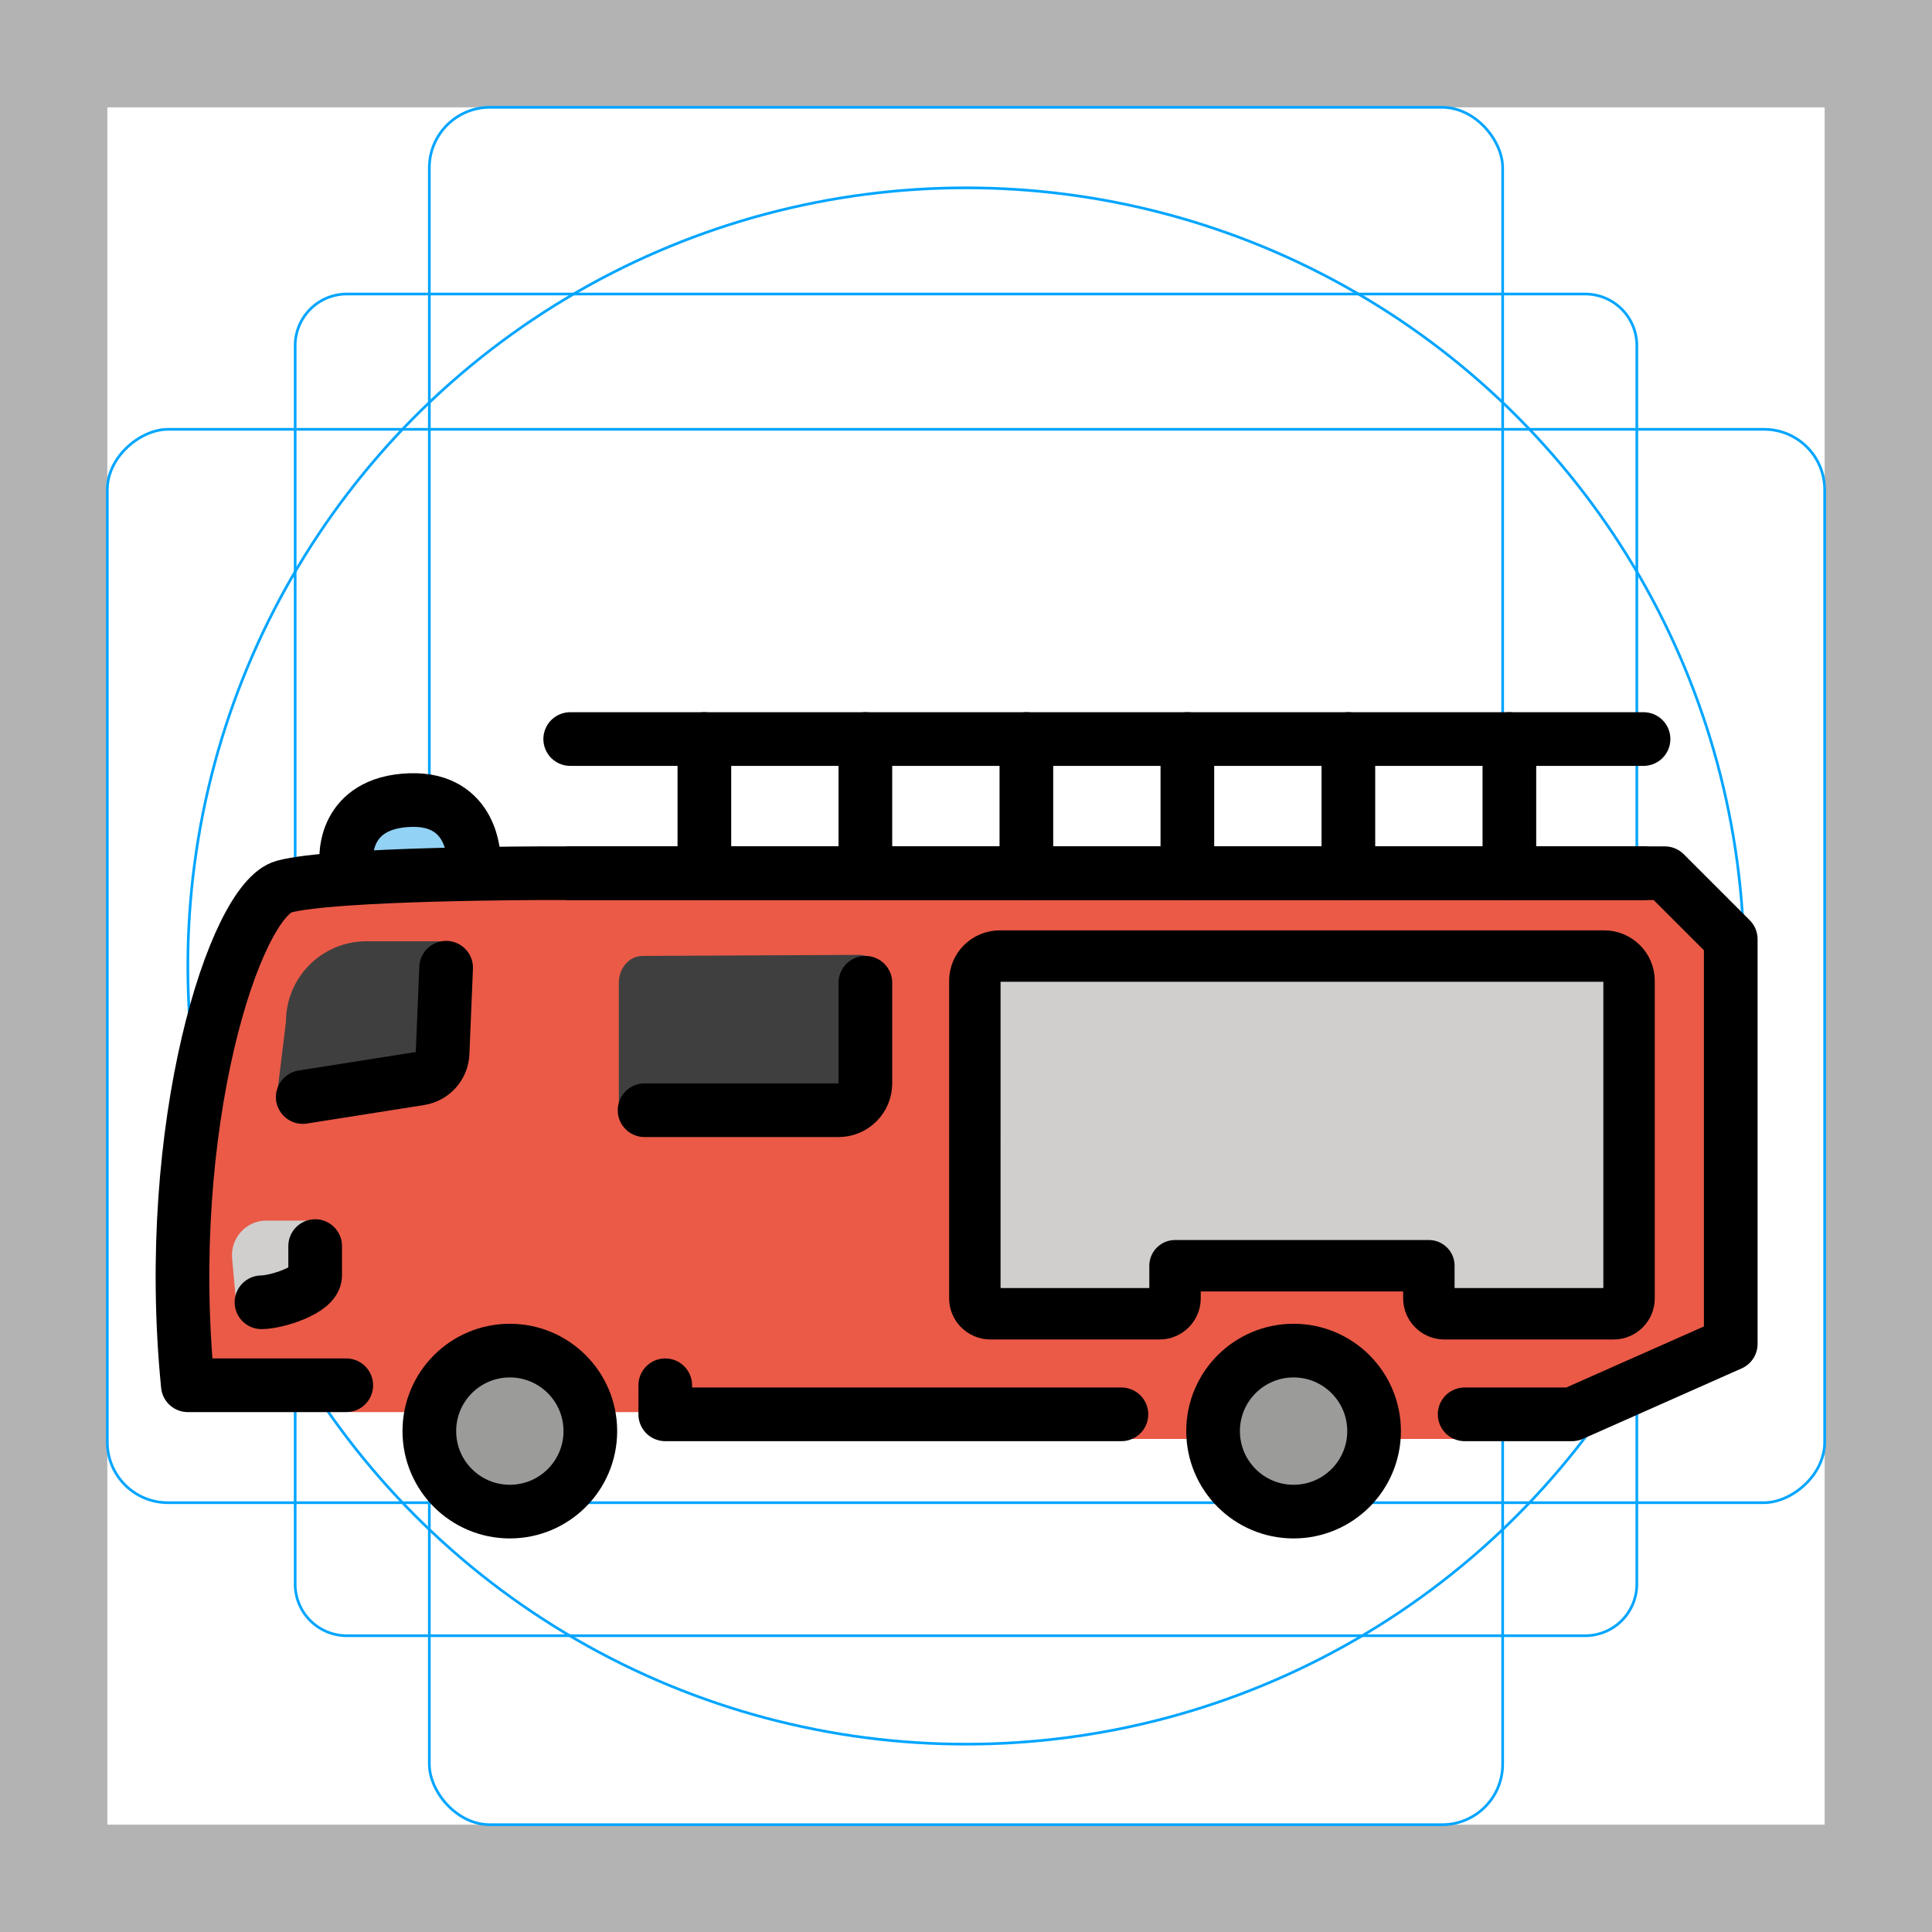 <svg id="emoji" xmlns="http://www.w3.org/2000/svg" viewBox="0 0 72 72">
  <g id="grid">
    <path d="M68,4V68H4V4H68m4-4H0V72H72V0Z" fill="#b3b3b3"/>
    <path d="M12.923,10.958H59.077A1.923,1.923,0,0,1,61,12.881V59.035a1.923,1.923,0,0,1-1.923,1.923H12.923A1.923,1.923,0,0,1,11,59.035V12.881A1.923,1.923,0,0,1,12.923,10.958Z" fill="none" stroke="#00a5ff" stroke-miterlimit="10" stroke-width="0.1"/>
    <rect x="16" y="4" width="40" height="64" rx="2.254" fill="none" stroke="#00a5ff" stroke-miterlimit="10" stroke-width="0.1"/>
    <rect x="16" y="4" width="40" height="64" rx="2.254" transform="translate(72) rotate(90)" fill="none" stroke="#00a5ff" stroke-miterlimit="10" stroke-width="0.1"/>
    <circle cx="36" cy="36" r="29" fill="none" stroke="#00a5ff" stroke-miterlimit="10" stroke-width="0.1"/>
  </g>
  <g id="color">
    <path fill="#ea5a47" d="M54.469,53.625l4.281-0.917l5.917-2.625V35l-2.458-2.458H20.5c0,0-7.917,0-9.75,0.5 c-1.833,0.5-4.542,7.917-3.583,17.583l5.904,2h11.888v0.083l17.073,0.917" stroke="none"/>
    <path fill="#3f3f3f" d="M23.062,36.625v4.359c0,0.552,0.395,1,0.882,1l7.499-0.609c0.487,0,0.882-0.448,0.882-1 l0.57-3.79c0-0.552-0.395-1-0.882-1l-8.069,0.04C23.457,35.625,23.062,36.073,23.062,36.625z" stroke="none"/>
    <path fill="#92d3f5" stroke="none" stroke-width="2" stroke-linecap="round" stroke-linejoin="round" stroke-miterlimit="10" d="M12.905,32.005c0,0-0.144-2.099,2.375-2.188c2.375-0.083,2.375,2.188,2.375,2.188"/>
    <circle fill="#9b9b9a" stroke="none" stroke-width="2" stroke-miterlimit="10" cx="19" cy="53.333" r="3"/>
    <path fill="#3f3f3f" d="M16.758,35.078h-3.101c-1.657,0-3,1.343-3,3l-0.367,2.995l5.836-1.12L16.758,35.078z" stroke="none"/>
    <circle fill="#9b9b9a" stroke="none" stroke-width="2" stroke-miterlimit="10" cx="48.208" cy="53.333" r="3"/>
    <path fill="#3f3f3f" stroke="none" stroke-width="2" stroke-linecap="round" stroke-linejoin="round" stroke-miterlimit="10" d="M24.021,41.375H31.25c0.552,0,1-0.448,1-1v-3.75"/>
    <path fill="#d0cfce" stroke="none" stroke-width="1.916" stroke-linecap="round" stroke-linejoin="round" stroke-miterlimit="10" d="M60.71,36.55v11.84c0,0.31-0.26,0.57-0.57,0.57h-6.32c-0.31,0-0.57-0.26-0.57-0.57v-1.22h-9.46v1.22 c0,0.31-0.26,0.57-0.57,0.57h-6.31c-0.32,0-0.58-0.26-0.58-0.57V36.55c0-0.51,0.42-0.92,0.93-0.92h22.52 C60.29,35.63,60.71,36.04,60.71,36.55z"/>
    <path fill="#d0cfce" d="M9.924,45.488h1.954c0.267,0.283-0.547,0.578-0.547,1.29v1.411 c0,0.713-0.573,1.291-1.279,1.291h-0.001c-0.661,0-1.214-0.509-1.274-1.174l-0.127-1.412 C8.582,46.14,9.172,45.488,9.924,45.488z" stroke="none"/>
  </g>
  <g id="hair"/>
  <g id="skin"/>
  <g id="skin-shadow"/>
  <g id="line">
    <polyline fill="none" stroke="#000000" stroke-width="2" stroke-linecap="round" stroke-linejoin="round" stroke-miterlimit="10" points="24.792,51.625 24.792,52.708 41.792,52.708"/>
    <path fill="none" stroke="#000000" stroke-width="2" stroke-linecap="round" stroke-linejoin="round" stroke-miterlimit="10" d="M54.583,52.708h4l5.917-2.625V35l-2.458-2.458H20.333c0,0-7.917,0-9.75,0.5C8.75,33.542,6.042,41.958,7,51.625h5.904"/>
    <path fill="none" stroke="#000000" stroke-width="2" stroke-linecap="round" stroke-linejoin="round" stroke-miterlimit="10" d="M12.905,32.005c0,0-0.144-2.099,2.375-2.188c2.375-0.083,2.375,2.188,2.375,2.188"/>
    <circle fill="none" stroke="#000000" stroke-width="2" stroke-miterlimit="10" cx="19" cy="53.333" r="3"/>
    <circle fill="none" stroke="#000000" stroke-width="2" stroke-miterlimit="10" cx="48.208" cy="53.333" r="3"/>
    <path fill="none" stroke="#000000" stroke-width="2" stroke-linecap="round" stroke-linejoin="round" stroke-miterlimit="10" d="M11.283,40.883l4.368-0.69c0.471-0.074,0.824-0.47,0.843-0.947l0.132-3.182"/>
    <path fill="none" stroke="#000000" stroke-width="2" stroke-linecap="round" stroke-linejoin="round" stroke-miterlimit="10" d="M24.021,41.375H31.25c0.552,0,1-0.448,1-1v-3.75"/>
    <path fill="none" stroke="#000000" stroke-width="1.916" stroke-linecap="round" stroke-linejoin="round" stroke-miterlimit="10" d="M60.71,36.55v11.84c0,0.31-0.26,0.57-0.57,0.57h-6.32c-0.31,0-0.57-0.26-0.57-0.57v-1.22h-9.46v1.22 c0,0.31-0.26,0.57-0.57,0.57h-6.31c-0.32,0-0.58-0.26-0.58-0.57V36.55c0-0.51,0.42-0.92,0.93-0.92h22.52 C60.29,35.63,60.71,36.04,60.71,36.55z"/>
    <line fill="none" stroke="#000000" stroke-width="2" stroke-linecap="round" stroke-linejoin="round" stroke-miterlimit="10" x1="61.25" y1="32.542" x2="21.25" y2="32.542"/>
    <line fill="none" stroke="#000000" stroke-width="2" stroke-linecap="round" stroke-linejoin="round" stroke-miterlimit="10" x1="61.25" y1="27.542" x2="21.25" y2="27.542"/>
    <line fill="none" stroke="#000000" stroke-width="2" stroke-linecap="round" stroke-linejoin="round" stroke-miterlimit="10" x1="26.25" y1="32.542" x2="26.25" y2="27.542"/>
    <line fill="none" stroke="#000000" stroke-width="2" stroke-linecap="round" stroke-linejoin="round" stroke-miterlimit="10" x1="32.25" y1="32.542" x2="32.25" y2="27.542"/>
    <line fill="none" stroke="#000000" stroke-width="2" stroke-linecap="round" stroke-linejoin="round" stroke-miterlimit="10" x1="38.25" y1="32.542" x2="38.25" y2="27.542"/>
    <line fill="none" stroke="#000000" stroke-width="2" stroke-linecap="round" stroke-linejoin="round" stroke-miterlimit="10" x1="56.25" y1="32.542" x2="56.25" y2="27.542"/>
    <line fill="none" stroke="#000000" stroke-width="2" stroke-linecap="round" stroke-linejoin="round" stroke-miterlimit="10" x1="50.25" y1="32.542" x2="50.25" y2="27.542"/>
    <line fill="none" stroke="#000000" stroke-width="2" stroke-linecap="round" stroke-linejoin="round" stroke-miterlimit="10" x1="44.25" y1="32.542" x2="44.25" y2="27.542"/>
    <path fill="none" stroke="#000000" stroke-width="2" stroke-linecap="round" stroke-linejoin="round" stroke-miterlimit="10" d="M11.745,46.438v1.094c0,0.552-1.448,1-2,1H9.745"/>
  </g>
</svg>

